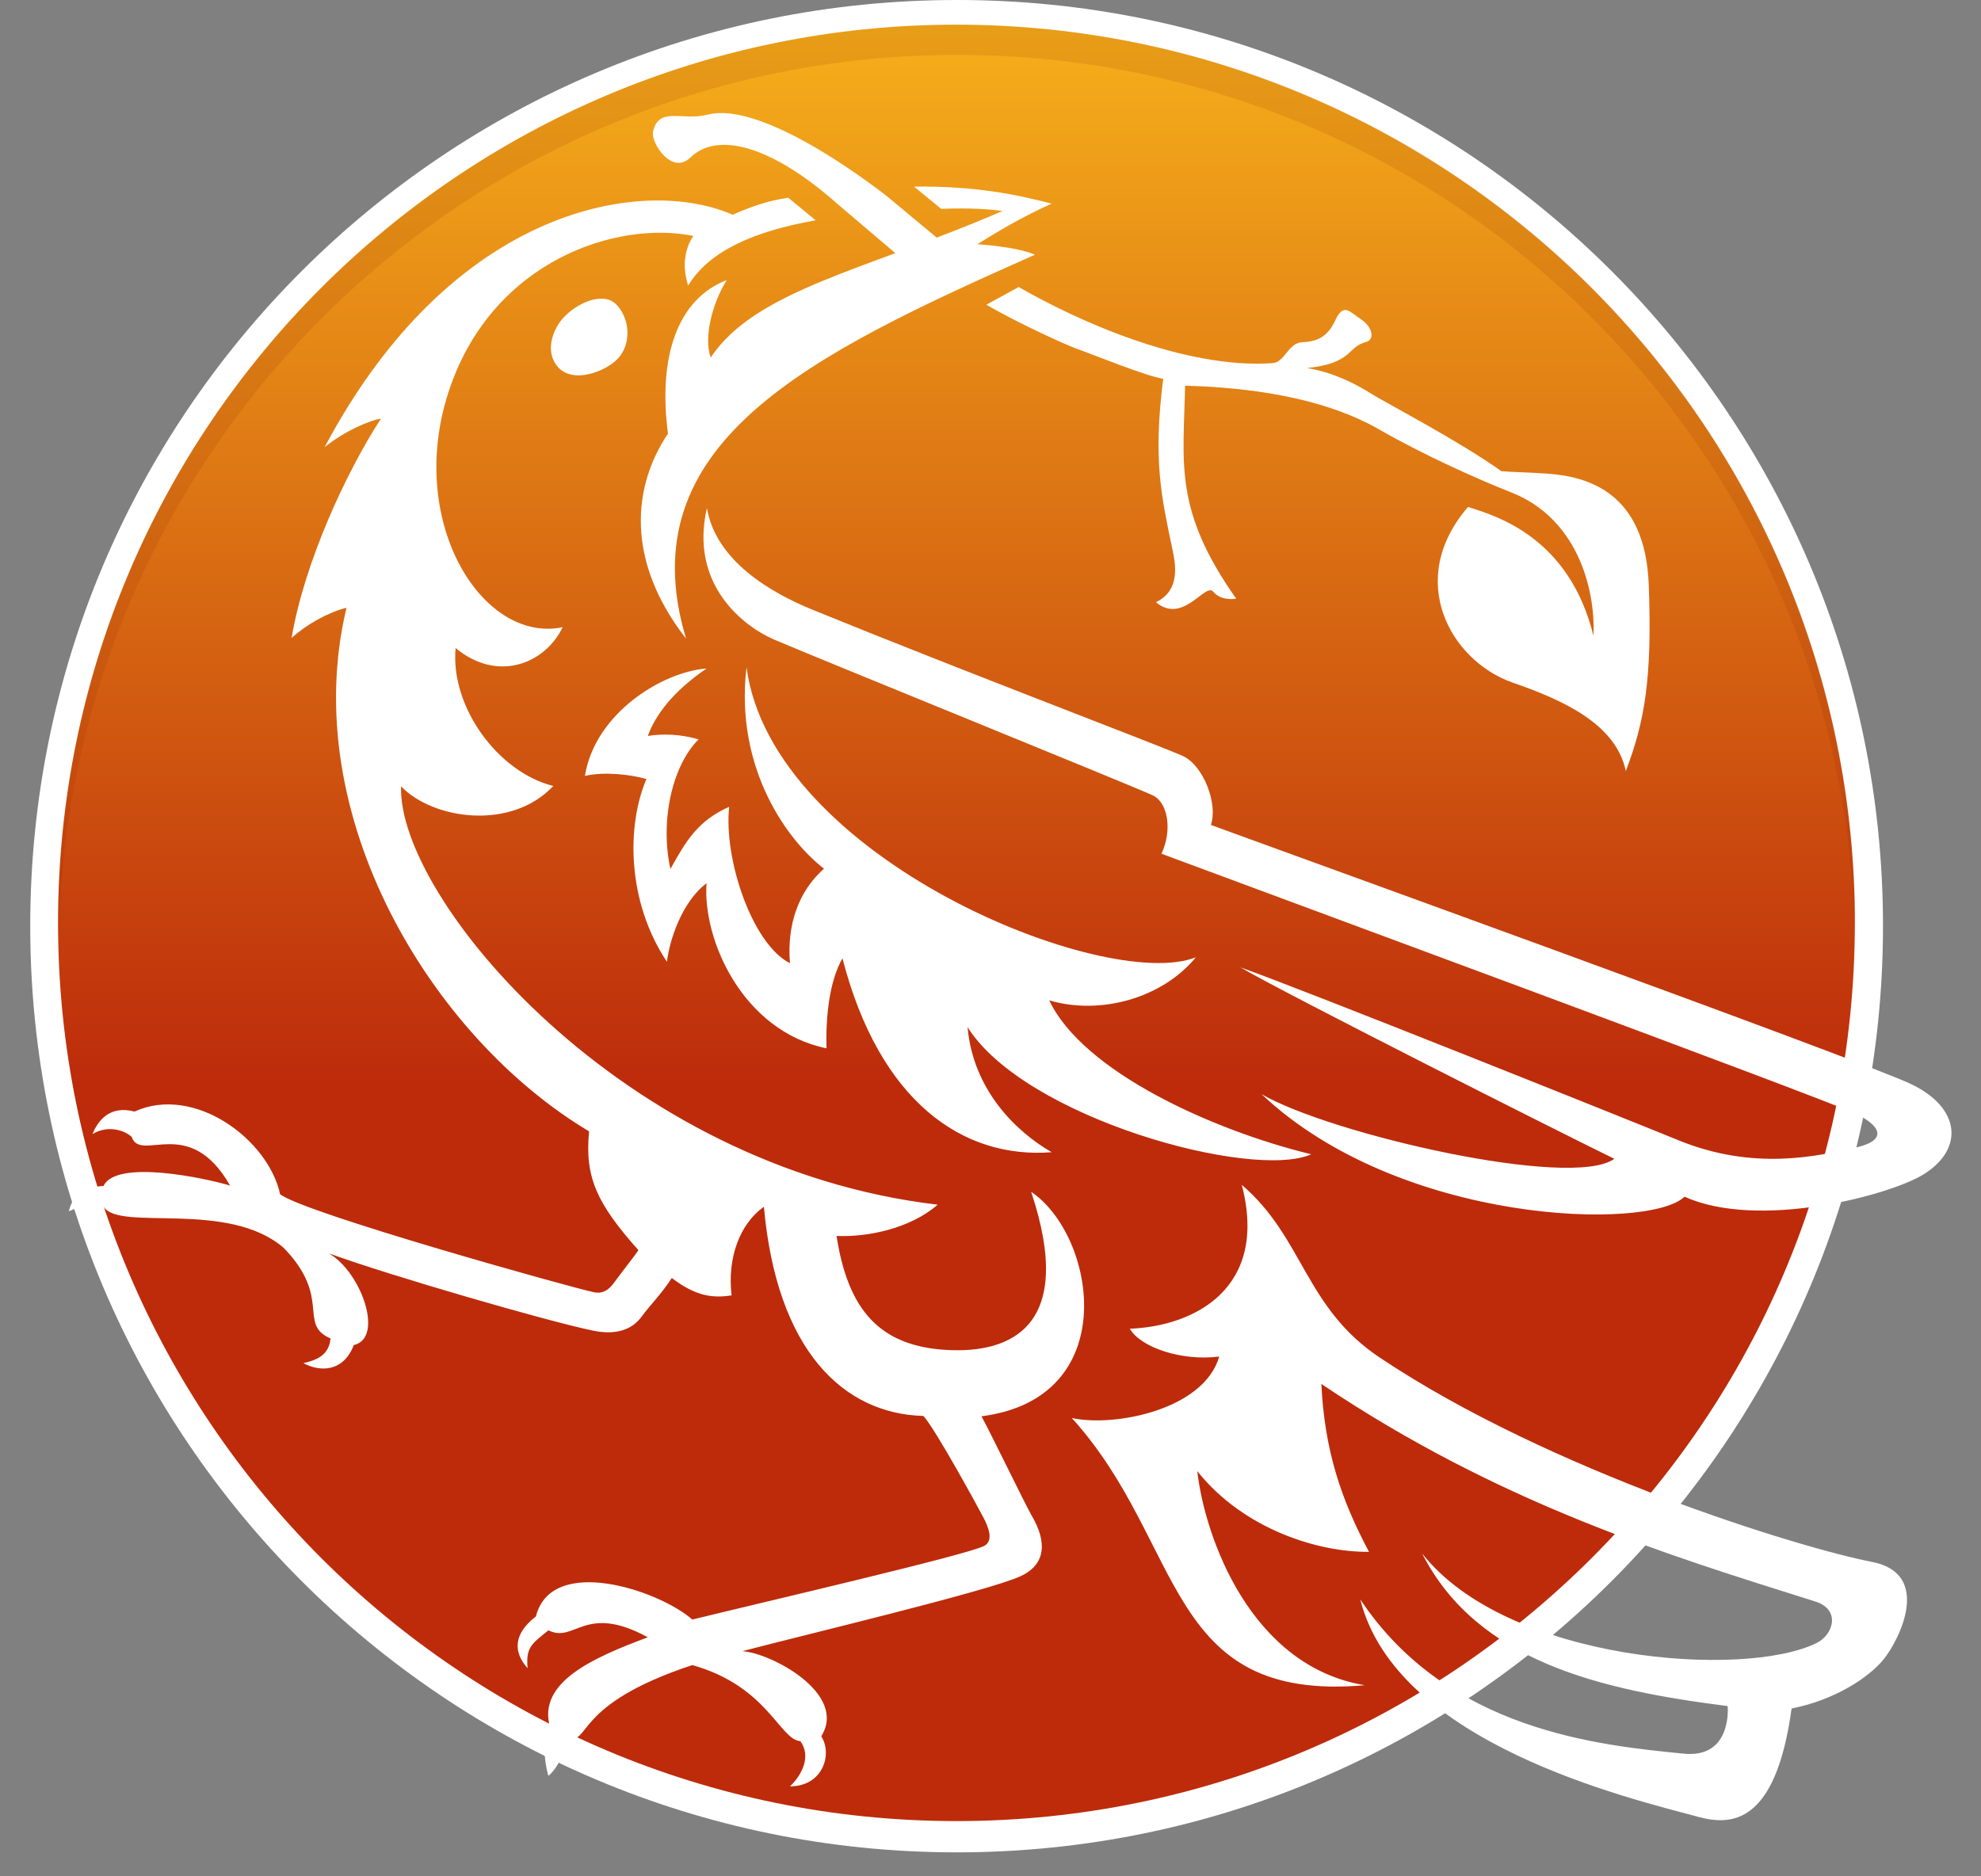 <svg width="57" height="54" viewBox="0 0 57 54" fill="none" xmlns="http://www.w3.org/2000/svg">
  <rect x="0" y="0" width="57" height="54" fill="#808080" stroke="none"/>
  <path d="M54.18 26.65C54.18 41.37 42.25 53.31 27.53 53.31C12.81 53.31 0.87 41.38 0.87 26.65C0.87 11.93 12.8 6.27682e-06 27.53 6.27682e-06C42.24 -0.01 54.18 11.93 54.18 26.65Z" fill="white"/>
  <path d="M53.37 26.57C53.37 40.84 41.79 52.41 27.52 52.41C13.25 52.41 1.67 40.84 1.67 26.56C1.67 12.29 13.24 0.71 27.52 0.71C41.79 0.72 53.37 12.29 53.37 26.57Z" fill="url(#paint0_linear_15_151)"/>
  <path opacity="0.12" d="M27.54 1.58C41.67 1.58 53.14 12.92 53.37 26.99C53.37 26.85 53.38 26.7 53.38 26.56C53.38 12.29 41.81 0.71 27.53 0.71C13.26 0.71 1.68 12.28 1.68 26.56C1.68 26.7 1.69 26.85 1.69 26.99C1.94 12.92 13.41 1.58 27.54 1.58Z" fill="#822000"/>
  <path d="M16.17 9.19C16.58 8.71 17.35 8.39 17.72 8.75C18.09 9.11 18.19 9.8 17.83 10.26C17.54 10.64 16.55 11.07 16.08 10.59C15.65 10.14 15.91 9.5 16.17 9.19Z" fill="white"/>
  <path d="M48.47 34.44C50.59 35.4 54.37 34.41 55.36 33.79C56.52 33.06 56.41 31.88 54.99 31.2C53.58 30.52 35.8 24.1 34.84 23.74C35.05 23.16 34.64 22.04 34.04 21.76C33.56 21.53 27.62 19.28 23.36 17.54C22.19 17.06 20.6 16.15 20.34 14.62C19.83 16.84 21.41 18.03 22.26 18.4C23.27 18.84 32.45 22.56 33.17 22.89C33.6 23.09 33.74 23.88 33.42 24.57C36.45 25.7 52.68 31.69 53.43 32.07C54.18 32.44 54.25 32.83 53.42 33.02C52.32 33.27 50.47 33.71 48.28 32.81C46.89 32.24 37.4 28.44 35.69 27.84C37.01 28.61 44.73 32.51 46.45 33.35C45.22 34.24 38.28 32.64 36.3 31.49C40.28 35.25 47.46 35.43 48.47 34.44ZM30.19 28.79C31.65 29.22 33.43 28.74 34.41 27.55C31.82 28.58 22.2 24.7 21.48 19.2C21.13 22.15 22.7 24.23 23.71 25C22.96 25.66 22.64 26.64 22.73 27.72C21.65 27.18 20.82 24.74 20.98 23.22C20.08 23.62 19.74 24.2 19.29 25.01C18.98 23.59 19.36 22.01 20.1 21.28C19.61 21.13 19.07 21.11 18.64 21.18C18.85 20.59 19.37 19.89 20.33 19.24C19.07 19.33 17.12 20.52 16.83 22.33C17.39 22.2 18.15 22.29 18.6 22.42C18.03 23.75 18.03 25.94 19.19 27.68C19.26 27.07 19.62 25.95 20.33 25.42C20.21 27.03 21.36 29.67 23.78 30.17C23.76 29.29 23.85 28.27 24.24 27.58C25.31 31.72 27.72 33.36 30.26 33.16C29.25 32.58 28 31.38 27.84 29.56C29.49 32.18 36.03 33.97 37.73 33.22C34.89 32.53 31.16 30.84 30.19 28.79ZM27.08 6.01C27.98 5.98 28.43 6.02 28.85 6.07C24.96 7.76 21.74 8.34 20.45 10.29C20.25 9.75 20.47 8.77 20.91 8.06C19.49 8.61 18.93 10.27 19.22 12.48C18.21 13.98 17.98 16.12 19.74 18.38C18.05 12.75 23.27 10.22 29.78 7.33C29.22 7.09 28.12 7.03 28.12 7.03C28.68 6.68 29.41 6.24 30.26 5.86C29.28 5.61 28.11 5.35 26.3 5.37L27.08 6.01ZM32.51 38.24C32.82 38.78 34.01 39.18 35.08 39.04C34.65 40.56 32.09 41.08 30.84 40.81C34.12 44.43 33.48 49.01 39.27 48.5C36 47.96 34.67 44.27 34.45 42.34C35.79 44.02 37.95 44.68 39.39 44.66C38.57 43.12 38.11 41.71 38.02 39.83C43.17 43.29 47.98 44.75 52.23 46.09C52.97 46.32 52.76 47.05 52.26 47.29C50.18 48.31 43.38 47.83 40.92 44.71C42.51 47.83 46.08 48.64 49.71 49.1C49.73 49.31 49.75 50.6 48.45 50.47C46.04 50.23 41.66 49.82 39.14 46.03C40.18 50.18 46.87 51.75 48.87 52.29C49.8 52.54 51.09 52.53 51.55 49.17C52.78 48.93 53.78 48.28 54.21 47.74C54.65 47.19 55.61 45.29 53.86 44.95C51.83 44.56 44.6 42.35 39.7 39.07C37.54 37.63 37.51 35.62 35.73 34.1C36.51 37.09 34.35 38.17 32.51 38.24ZM29.67 34.3C30.96 38.17 29.09 38.96 27.23 38.85C25.31 38.74 24.4 37.7 24.07 35.57C24.95 35.61 26.19 35.36 26.98 34.67C17.87 33.6 11.43 25.83 11.54 22.63C12.46 23.59 14.71 23.91 15.92 22.62C14.32 22.22 12.95 20.33 13.11 18.65C14.31 19.65 15.68 19.11 16.19 18.05C13.85 18.54 11.62 14.93 12.96 11.12C14.23 7.5 17.74 6.34 19.95 6.79C19.72 7.13 19.61 7.62 19.8 8.22C20.41 7.21 21.72 6.65 23.47 6.34L22.68 5.69C22.13 5.77 21.65 5.93 21.08 6.18C18.56 5.07 13.05 5.88 9.34 12.87C9.93 12.39 10.69 12.08 10.96 12.05C9.96 13.59 8.76 16.18 8.39 18.36C8.82 17.97 9.43 17.63 9.97 17.49C8.54 23.46 12.42 29.86 16.95 32.56C16.82 33.89 17.18 34.64 18.37 35.98C18.28 36.12 17.92 36.57 17.71 36.86C17.6 37.01 17.43 37.26 17.09 37.19C16.49 37.07 8.75 34.91 8.06 34.37C7.72 32.79 5.59 31.21 3.87 31.99C3.14 31.8 2.81 32.27 2.66 32.64C3.08 32.38 3.56 32.51 3.79 32.72C4.05 33.48 5.44 32.05 6.62 34.12C5.89 33.9 3.34 33.36 2.98 34.13C2.66 34.16 2.15 34.17 1.98 34.86C2.39 34.68 2.71 34.65 2.99 34.74C3.45 35.44 6.56 34.53 8.16 35.91C9.56 37.35 8.56 38.11 9.51 38.52C9.47 39.01 9.09 39.15 8.73 39.23C9.21 39.49 9.88 39.49 10.18 38.71C11.06 38.51 10.4 36.61 9.46 36.07C11.24 36.72 15.78 38.03 17.04 38.29C17.69 38.43 18.18 38.29 18.47 37.88C18.69 37.58 19.04 37.23 19.33 36.78C20 37.29 20.48 37.37 21.05 37.28C20.92 36.18 21.3 35.21 21.98 34.73C22.35 38.87 24.27 40.69 26.57 40.75C26.93 41.15 28.17 43.43 28.3 43.68C28.42 43.91 28.61 44.34 28.32 44.49C27.83 44.75 21.83 46.14 19.92 46.61C18.97 45.77 15.87 44.73 15.42 46.52C14.76 47.03 14.77 47.55 15.18 48.01C15.13 47.42 15.28 47.32 15.78 46.92C16.55 47.3 16.82 46.13 18.64 47.12C17.09 47.7 15.44 48.41 15.83 49.72C15.6 49.99 15.65 50.69 15.78 51.11C16.05 50.87 16.2 50.54 16.31 50.02C17.02 50.22 16.44 49.07 19.92 47.92C22.09 48.53 22.43 50.07 23.03 50.11C23.35 50.55 23.07 51.09 22.73 51.41C23.68 51.41 23.96 50.48 23.63 49.97C24.4 48.74 22.18 47.57 21.36 47.52C23.1 47.06 28.45 45.79 29.37 45.36C30.1 45.02 30.13 44.37 29.68 43.61C29.49 43.28 28.48 41.19 28.24 40.76C32.32 40.24 31.54 35.56 29.67 34.3Z" fill="white"/>
  <path d="M47.44 16.83C47.34 14.14 45.65 13.71 44.51 13.63C43.92 13.59 43.56 13.59 43.2 13.56C42 12.7 39.76 11.53 39.47 11.34C39.12 11.12 38.47 10.74 37.61 10.59C38.25 10.53 38.57 10.37 38.77 10.2C38.97 10.03 39.03 9.92 39.31 9.84C39.58 9.76 39.47 9.39 39.16 9.19C38.85 8.99 38.66 8.69 38.42 9.22C38.18 9.74 37.85 9.83 37.46 9.85C37.07 9.87 36.96 10.43 36.62 10.45C34.14 10.63 31.06 9.27 29.31 8.26L28.38 8.77C29.37 9.34 30.64 9.91 30.94 10.02C31.39 10.18 33.01 10.84 33.47 10.9C33.17 13.25 33.42 14.3 33.73 15.79C33.81 16.17 34 16.98 33.26 17.33C34.04 17.99 34.68 16.75 34.91 17.03C35.14 17.31 35.57 17.23 35.57 17.23C33.77 14.68 34.05 13.35 34.1 11.1C37.06 11.18 38.74 11.81 39.72 12.38C40.94 13.08 42.49 13.78 43.48 14.17C45.35 14.9 45.91 16.89 45.85 18.3C45.15 15.46 43.06 14.85 42.24 14.59C40.42 16.7 41.75 19.02 43.51 19.64C44.92 20.13 46.49 20.81 46.78 22.19C47.33 20.75 47.54 19.51 47.44 16.83Z" fill="white"/>
  <path d="M24.12 5.89C22.2 4.18 20.64 3.78 19.87 4.53C19.33 5.06 18.72 4.1 18.79 3.79C18.95 3.05 19.64 3.49 20.36 3.3C22.05 2.86 25.56 5.68 25.56 5.68L26.99 6.87L25.85 7.36L24.12 5.89Z" fill="white"/>
  <defs>
    <linearGradient id="paint0_linear_15_151" x1="27.52" y1="-2.056" x2="27.52" y2="31.231" gradientUnits="userSpaceOnUse">
      <stop stop-color="#FBBB1C"/>
      <stop offset="1" stop-color="#BD2B0B"/>
    </linearGradient>
  </defs>
</svg>
